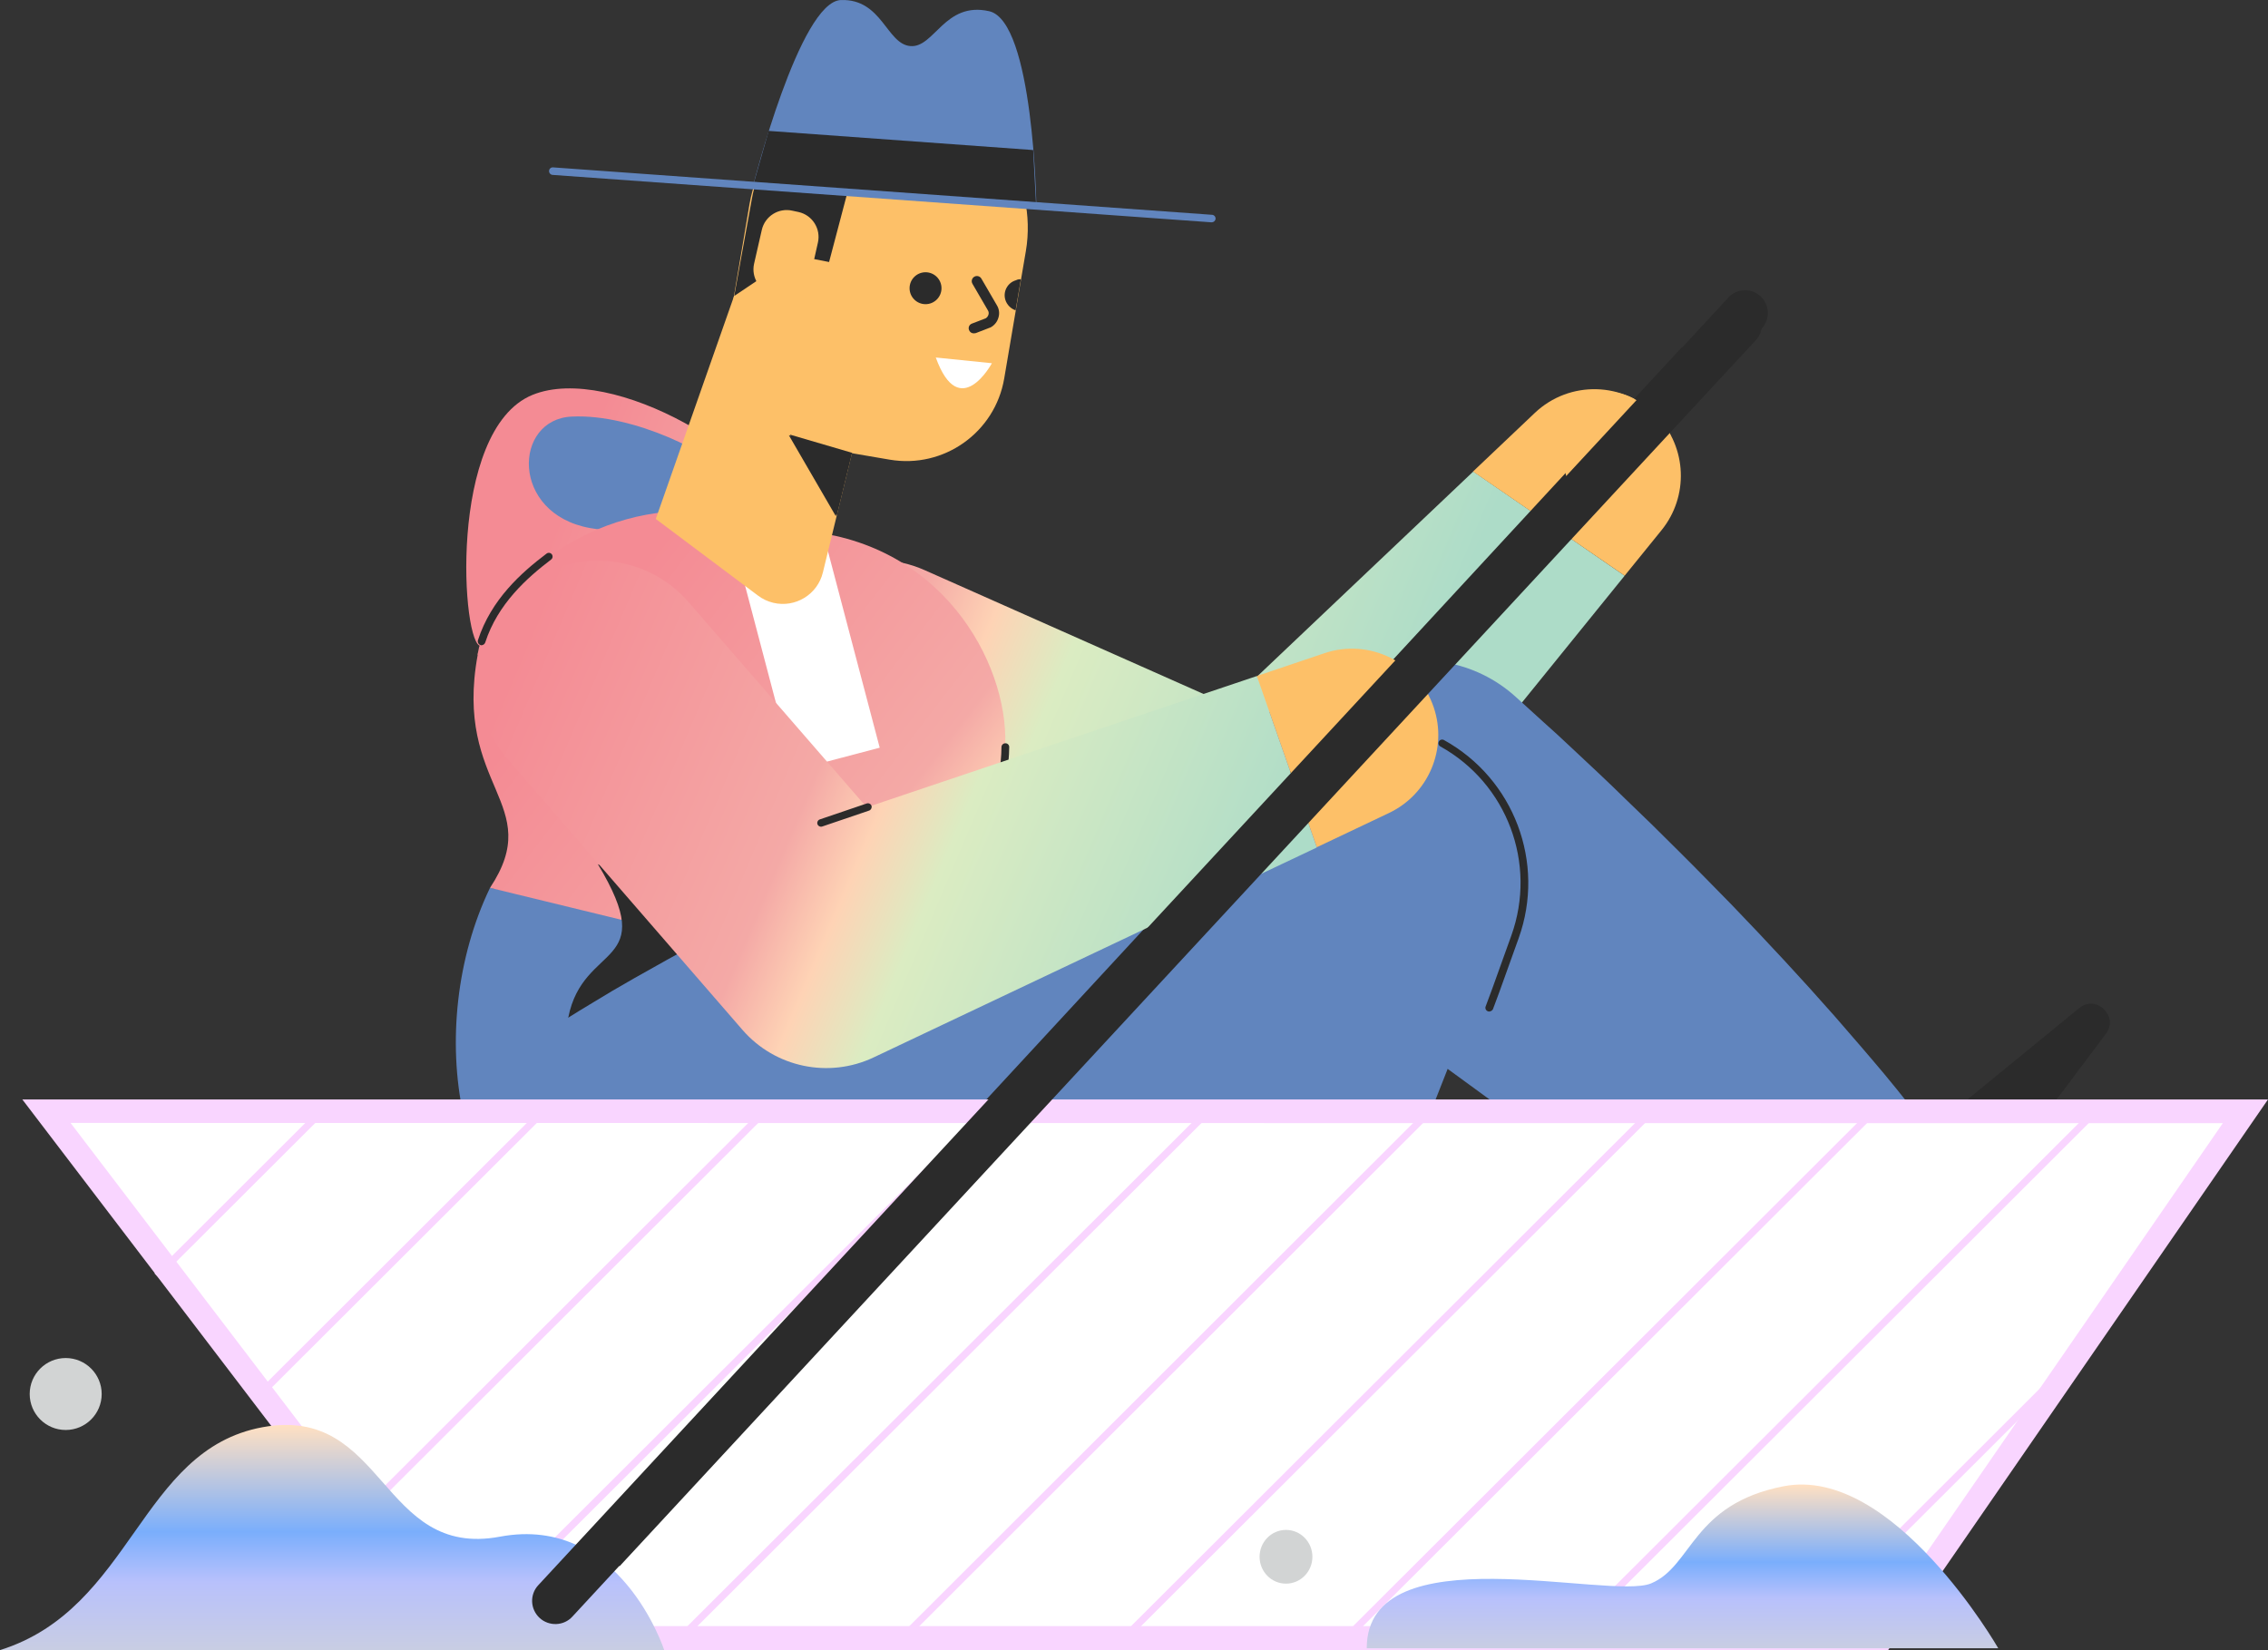 <svg width="1219" height="887" viewBox="0 0 1219 887" fill="none" xmlns="http://www.w3.org/2000/svg">
<rect x="0" y="0" width="1219" height="887" fill="#333333" stroke="none"/>
<path d="M806.052 445.873C791.399 400.754 742.978 376.023 697.835 390.6L683.128 395.38L670.014 399.547L657.023 403.836L631.041 412.538C622.339 415.478 613.639 418.42 605.06 421.483L579.2 430.554C570.5 433.617 561.921 436.804 553.342 439.868C544.761 443.055 536.182 445.995 527.604 449.305L501.99 458.857C493.412 462.044 484.954 465.357 476.376 468.661C442.305 481.897 408.48 495.496 374.899 510.085L349.775 521.115C341.441 524.914 333.107 528.591 324.773 532.513L312.396 538.273L300.017 544.155L287.761 550.284L281.634 553.362L275.502 556.541L435.783 683.302L584.992 633.366L551.38 772.363L672.834 801.777L675.529 797.243L678.103 792.708L683.251 783.516C686.56 777.389 689.868 771.26 693.055 765.133C699.556 752.877 705.678 740.498 711.683 728.121C723.695 703.37 734.969 678.368 745.877 653.236C751.147 640.613 756.662 628.113 761.688 615.489L769.408 596.616L776.884 577.615C781.909 564.991 786.566 552.245 791.346 539.5L794.9 529.941L798.332 520.382L805.194 501.263C811.611 483.405 811.912 463.921 806.052 445.873Z" fill="#6185BE"/>
<path d="M873.213 309.469L719.895 498.813C703.114 519.524 674.529 526.406 650.161 515.604L646.484 513.888L444.755 424.3C412.232 409.848 397.582 371.768 412.035 339.244C426.488 306.721 464.568 292.072 497.092 306.524L698.821 396.112L625.409 411.308L791.841 253.458" fill="url(#paint0_linear)"/>
<path d="M791.713 253.462L824.926 221.96C843.564 204.291 872.998 205.074 890.669 223.712C906.716 240.638 907.741 266.832 893.067 284.963L873.213 309.464" fill="#FDC068"/>
<path d="M263.373 477.247C227.254 552.25 244.748 659.614 312.684 679.745C365.141 695.141 368.294 699.285 390.365 705.798C460.31 726.325 538.489 622.461 532.756 524.374L263.373 477.247Z" fill="#6185BE"/>
<path d="M423.186 284.713C416.445 245.863 328.695 194.875 286.167 212.283C240.21 231.155 248.299 348.808 258.592 347.217C268.765 345.5 423.186 284.713 423.186 284.713Z" fill="url(#paint1_linear)"/>
<path d="M307.37 223.925C275.869 225.273 274.157 276.134 317.174 283.855C358.843 291.33 396.836 264.245 390.219 254.441C383.723 244.759 341.319 222.331 307.37 223.925Z" fill="#6185BE"/>
<path d="M473.924 528.476C473.025 518.129 473.77 507.705 476.131 497.591C480.174 480.557 527.727 464.379 538.879 412.293C547.458 372.339 518.413 303.464 448.922 288.022L392.419 277.354C331.264 263.75 270.353 305.664 257.852 347.333H257.612C257.367 348.558 257.122 349.785 256.877 350.887C256.737 351.238 256.656 351.612 256.632 351.99H256.754C243.642 423.317 293.521 431.774 263.373 477.242L473.924 528.476Z" fill="url(#paint2_linear)"/>
<path d="M321.358 464.562C355.183 520.692 313.392 506.108 305.425 547.042L436.683 584.789L460.336 516.649L321.358 464.562Z" fill="#2B2B2B"/>
<path d="M520.252 457.76C519.79 457.785 519.341 457.605 519.025 457.27C518.181 456.584 518.053 455.342 518.74 454.499C518.753 454.484 518.766 454.467 518.78 454.452C531.209 439.64 538.098 420.965 538.266 401.631C538.256 400.491 539.173 399.557 540.313 399.547C540.324 399.547 540.338 399.547 540.349 399.547C541.453 399.501 542.386 400.358 542.433 401.461C542.435 401.518 542.435 401.574 542.433 401.631C542.241 421.947 535.007 441.568 521.967 457.147C521.448 457.477 520.862 457.687 520.252 457.76Z" fill="#2B2B2B"/>
<path d="M444.953 296.094L398.735 308.267L426.609 414.093L472.827 401.92L444.953 296.094Z" fill="white"/>
<path d="M445.492 524.676H444.879C443.395 524.331 442.465 522.856 442.795 521.367C444.389 513.768 449.169 507.15 455.173 498.939C460.06 492.496 464.521 485.74 468.532 478.718C469.277 477.365 470.977 476.87 472.33 477.615C473.684 478.36 474.179 480.06 473.434 481.413C469.332 488.619 464.745 495.539 459.708 502.126C454.071 509.847 449.659 515.975 448.187 522.471C447.889 523.729 446.785 524.631 445.492 524.676Z" fill="#2B2B2B"/>
<path d="M1038.42 609.852L1035.36 605.685L1032.17 601.641L1025.8 593.429C1021.51 588.037 1017.22 582.645 1012.8 577.375C1003.98 566.835 995.033 556.541 986.088 546.245C968.072 525.779 949.566 505.925 930.814 486.439C921.377 476.88 911.94 467.074 902.381 457.639L888.047 443.421L873.586 429.451C864.027 420.014 854.222 410.95 844.418 401.753L837.064 394.891L829.588 388.149L814.754 374.668C793.135 355.002 762.114 349.562 735.093 360.697L720.999 366.457L708.253 371.726L695.629 377.12L670.382 387.787C661.927 391.34 653.469 395.017 645.136 398.694L620.012 409.725C611.679 413.4 603.345 417.2 595.011 420.999C586.677 424.797 578.22 428.476 570.009 432.398L545.13 443.916C536.796 447.717 528.585 451.76 520.373 455.682C487.406 471.491 454.726 487.874 422.329 504.826L376.868 505.886C368.902 510.298 360.814 514.587 352.846 519.122L340.846 525.862L328.957 532.724L317.189 539.82L311.307 543.375L305.425 547.042L441.507 700.576L751.647 555.284L964.646 710.707L1038.42 609.852Z" fill="#6185BE"/>
<path d="M946.214 159.222C941.312 154.688 933.468 154.933 928.933 159.957L904.315 186.621H904.006L305.319 834.205C300.783 839.107 301.03 846.827 306.054 851.486C310.956 856.021 318.799 855.775 323.335 850.751L347.953 824.086H348.261L946.949 176.503C951.482 171.601 951.237 163.88 946.214 159.222Z" fill="#2B2B2B"/>
<path d="M707.763 455.555L469.513 568.428C445.415 579.81 416.689 573.805 399.168 553.722L396.716 550.902L272.81 408.003C249.492 381.167 252.345 340.508 279.182 317.19C306.019 293.872 346.678 296.726 369.996 323.562L494.023 466.463L421.352 448.937L675.534 363.394" fill="url(#paint3_linear)"/>
<path d="M407.376 320.132L352.471 278.953L399.901 143.896L476.621 166.814L442.305 307.631C439.462 319.53 427.509 326.87 415.61 324.025C412.627 323.312 409.822 321.985 407.376 320.132Z" fill="#FDC068"/>
<path d="M552.238 127.718C552.08 130.142 551.793 132.557 551.38 134.95L548.807 150.024L545.988 166.692L539.738 203.459C534.794 232.494 507.251 252.026 478.214 247.088L428.701 238.632C403.113 234.309 385.873 210.061 390.197 184.471C390.204 184.428 390.212 184.386 390.219 184.343L402.843 109.704C409.925 68.704 448.904 41.207 489.905 48.289C527.977 54.864 554.902 89.175 552.24 127.718H552.238V127.718Z" fill="#FDC068"/>
<path d="M533.119 195.247C533.119 195.247 515.716 227.479 502.97 192.177L533.119 195.247Z" fill="white"/>
<path d="M457.993 243.411L424.534 233.607L449.781 277.114L457.993 243.411Z" fill="#2B2B2B"/>
<path d="M497.455 163.505C502.193 163.505 506.034 159.664 506.034 154.926C506.034 150.188 502.193 146.348 497.455 146.348C492.717 146.348 488.876 150.188 488.876 154.926C488.876 159.664 492.717 163.505 497.455 163.505Z" fill="#2B2B2B"/>
<path d="M525.03 151.008L533.364 165.342C534.986 168.109 534.056 171.667 531.289 173.287C531.204 173.337 531.117 173.384 531.031 173.431L523.432 176.372" fill="#FDC068"/>
<path d="M523.437 179.193C522.3 179.231 521.265 178.539 520.863 177.476C520.282 176.146 520.887 174.596 522.217 174.014C522.295 173.979 522.375 173.949 522.457 173.923L529.81 171.104C530.529 170.657 531.054 169.957 531.281 169.142C531.512 168.406 531.424 167.606 531.035 166.937L522.702 152.603C521.898 151.298 522.305 149.588 523.61 148.785C524.915 147.981 526.625 148.388 527.429 149.693C527.447 149.723 527.465 149.753 527.482 149.785L535.816 164.119C537.009 166.065 537.321 168.429 536.672 170.619C536.054 172.934 534.501 174.888 532.384 176.011L532.016 176.134L524.418 179.074C524.05 179.069 523.805 179.193 523.437 179.193Z" fill="#2B2B2B"/>
<path d="M534.222 55.535L493.412 46.701C453.037 38.055 413.3 63.778 404.655 104.152C404.486 104.935 404.331 105.72 404.19 106.509L394.631 159.093L412.033 147.451L427.353 137.284L445.614 140.841L459.708 87.406C473.924 97.702 499.294 105.907 525.644 105.667C519.883 88.991 526.257 70.609 534.222 55.535Z" fill="#2B2B2B"/>
<path d="M415.71 158.235L432.5 162.035L439.608 130.415C441.287 123.04 436.683 115.696 429.314 113.993L425.883 113.258C418.507 111.579 411.163 116.183 409.46 123.551L405.293 141.812C403.653 149.221 408.31 156.561 415.71 158.235Z" fill="#FDC068"/>
<path d="M548.685 150.146L545.866 166.814C543.235 165.92 541.186 163.827 540.351 161.175C538.993 156.743 541.486 152.048 545.918 150.691C545.981 150.671 546.046 150.653 546.111 150.635C546.895 150.199 547.797 150.029 548.685 150.146Z" fill="#2B2B2B"/>
<path d="M404.803 99.653C404.803 99.653 429.804 0.752 451.987 0.017C474.17 -0.718 476.499 23.791 489.366 24.773C502.234 25.755 507.751 0.628 531.649 6.022C555.547 11.416 557.019 110.684 557.019 110.684L404.803 99.653Z" fill="#6185BE"/>
<path d="M413.137 70.364L555.302 80.658L556.895 110.684L404.803 99.654L413.137 70.364Z" fill="#2B2B2B"/>
<path d="M651.263 119.506H651.141L296.953 94.016C295.843 93.905 295.026 92.921 295.12 91.81C295.191 90.72 296.135 89.895 297.225 89.966C297.258 89.968 297.293 89.971 297.326 89.976L651.514 115.468C652.626 115.579 653.441 116.561 653.348 117.674C653.204 118.718 652.316 119.499 651.263 119.506Z" fill="#6185BE"/>
<path d="M258.834 346.851C258.622 346.87 258.411 346.828 258.222 346.728C257.164 346.361 256.572 345.235 256.874 344.155C263.983 322.218 280.282 307.756 293.763 297.584C294.643 296.907 295.905 297.072 296.583 297.952C297.261 298.832 297.095 300.094 296.215 300.771C283.346 310.575 267.536 324.547 260.796 345.381C260.494 346.22 259.723 346.798 258.834 346.851Z" fill="#2B2B2B"/>
<path d="M441.325 444.402C440.455 444.402 439.675 443.867 439.363 443.055C439.013 442.006 439.555 440.87 440.588 440.48L465.835 431.901C466.883 431.551 468.022 432.093 468.41 433.128C468.732 434.174 468.198 435.293 467.183 435.701L441.937 444.28C441.735 444.332 441.532 444.373 441.325 444.402Z" fill="#2B2B2B"/>
<path d="M800.452 543.735C800.2 543.755 799.948 543.713 799.717 543.613C798.673 543.253 798.118 542.113 798.48 541.07C798.483 541.06 798.487 541.05 798.49 541.04L802.045 531.479L812.339 502.811C826.192 464.151 810.006 421.147 774.102 401.213C773.163 400.656 772.853 399.442 773.412 398.504C773.957 397.587 775.13 397.267 776.064 397.781C813.767 418.622 830.793 463.731 816.261 504.286L805.967 532.964L802.412 542.523C802.005 543.232 801.267 543.687 800.452 543.735Z" fill="#2B2B2B"/>
<path d="M757.279 865.537L561.387 806.917C551.16 803.868 545.24 793.209 548.053 782.916L554.75 757.779L678.286 796.128L765.291 847.297C775.33 853.256 768.613 868.878 757.279 865.537Z" fill="#2B2B2B"/>
<path d="M1131.91 555.669L1009.1 719.151C1002.7 727.689 990.65 729.556 981.966 723.354L960.71 708.37L1039.45 605.752L1117.59 541.838C1126.64 534.483 1138.97 546.195 1131.91 555.669Z" fill="#2B2B2B"/>
<path d="M457.458 243.786L424.001 233.98L449.247 277.488L457.458 243.786Z" fill="#2B2B2B"/>
<path d="M873.213 212.159C838.407 201.007 826.765 243.661 856.178 285.57L897.847 233.852C897.969 233.845 887.92 216.94 873.213 212.159Z" fill="#FDC068"/>
<path d="M675.526 363.392L711.803 351.138C736.084 342.941 762.413 355.98 770.61 380.261C778.14 402.569 767.771 426.982 746.487 437.049L707.759 455.432" fill="#FDC068"/>
<path d="M240.977 880.56L24.904 597.313H1206.85L1011.53 880.56H240.977Z" fill="white"/>
<path d="M1194.71 603.753L1008.24 874.119H244.139L37.935 603.628L1194.71 603.753ZM1219 591H12L237.687 887H1014.82L1219 591Z" fill="#F9D5FF"/>
<path d="M174.014 593.732L83.042 684.541L85.726 687.219L176.698 596.411L174.014 593.732Z" fill="#F9D5FF"/>
<path d="M293.175 593.649L142.63 743.925L145.313 746.604L295.859 596.328L293.175 593.649Z" fill="#F9D5FF"/>
<path d="M407.303 598.526L187.969 817.467L190.652 820.146L409.987 601.205L407.303 598.526Z" fill="#F9D5FF"/>
<path d="M528.27 596.82L245.336 879.247L248.02 881.926L530.954 599.499L528.27 596.82Z" fill="#F9D5FF"/>
<path d="M648.957 595.153L364.412 879.188L367.096 881.866L651.64 597.832L648.957 595.153Z" fill="#F9D5FF"/>
<path d="M768.945 594.266L484.838 878.023L487.523 880.702L771.629 596.944L768.945 594.266Z" fill="#F9D5FF"/>
<path d="M887.24 595.299L605.379 876.654L608.063 879.333L889.924 597.978L887.24 595.299Z" fill="#F9D5FF"/>
<path d="M1004.98 596.878L721.509 879.84L724.193 882.519L1007.66 599.557L1004.98 596.878Z" fill="#F9D5FF"/>
<path d="M1126.1 594.929L843.526 876.998L846.209 879.677L1128.79 597.607L1126.1 594.929Z" fill="#F9D5FF"/>
<path d="M1106.9 735.888L965.57 876.967L968.253 879.646L1109.59 738.567L1106.9 735.888Z" fill="#F9D5FF"/>
<path d="M357 887C357 887 333.326 813.977 268.793 826.012C204.264 838.183 207.241 755.023 141.09 767.188C74.938 779.354 71.292 864.686 0 887H357Z" fill="url(#paint4_linear)"/>
<path d="M35.307 768.676C45.992 768.676 54.653 760.018 54.653 749.338C54.653 738.658 45.992 730 35.307 730C24.623 730 15.962 738.658 15.962 749.338C15.962 760.018 24.623 768.676 35.307 768.676Z" fill="url(#paint5_linear)"/>
<path d="M942.959 165.283C937.959 160.67 929.959 160.919 925.333 166.031L900.225 193.164H899.91L289.291 852.131C284.665 857.119 284.917 864.975 290.041 869.716C295.04 874.331 303.041 874.08 307.666 868.968L332.775 841.834H333.09L943.71 182.866C948.334 177.878 948.084 170.022 942.959 165.283Z" fill="#2B2B2B"/>
<path d="M1074.01 886C1074.01 886 1017.5 787.528 958.681 798.916C909.414 808.501 909.682 841.834 887.441 851.139C865.2 860.443 734.591 823.778 734.591 886H1074.01Z" fill="url(#paint6_linear)"/>
<path d="M691.193 851.278C699.032 851.278 705.386 844.811 705.386 836.834C705.386 828.857 699.032 822.39 691.193 822.39C683.354 822.39 677 828.857 677 836.834C677 844.811 683.354 851.278 691.193 851.278Z" fill="url(#paint7_linear)"/>
<defs>
<linearGradient id="paint0_linear" x1="336.866" y1="221.805" x2="751.569" y2="397.487" gradientUnits="userSpaceOnUse">
<stop stop-color="#F48B94"/>
<stop offset="0.405" stop-color="#F4A9A6"/>
<stop offset="0.499" stop-color="#FED3B5"/>
<stop offset="0.599" stop-color="#DBECC2"/>
<stop offset="1" stop-color="#ADDCC8"/>
</linearGradient>
<linearGradient id="paint1_linear" x1="299.43" y1="281.164" x2="549.051" y2="378.175" gradientUnits="userSpaceOnUse">
<stop stop-color="#F48B94"/>
<stop offset="0.405" stop-color="#F4A9A6"/>
<stop offset="0.499" stop-color="#FED3B5"/>
<stop offset="0.599" stop-color="#DBECC2"/>
<stop offset="1" stop-color="#ADDCC8"/>
</linearGradient>
<linearGradient id="paint2_linear" x1="314.294" y1="344.106" x2="680.637" y2="625.351" gradientUnits="userSpaceOnUse">
<stop stop-color="#F48B94"/>
<stop offset="0.405" stop-color="#F4A9A6"/>
<stop offset="0.499" stop-color="#FED3B5"/>
<stop offset="0.599" stop-color="#DBECC2"/>
<stop offset="1" stop-color="#ADDCC8"/>
</linearGradient>
<linearGradient id="paint3_linear" x1="278.654" y1="352.229" x2="669.361" y2="517.747" gradientUnits="userSpaceOnUse">
<stop stop-color="#F48B94"/>
<stop offset="0.405" stop-color="#F4A9A6"/>
<stop offset="0.499" stop-color="#FED3B5"/>
<stop offset="0.599" stop-color="#DBECC2"/>
<stop offset="1" stop-color="#ADDCC8"/>
</linearGradient>
<linearGradient id="paint4_linear" x1="178.5" y1="766.511" x2="178.5" y2="908.416" gradientUnits="userSpaceOnUse">
<stop stop-color="#FFE0C2"/>
<stop offset="0.401" stop-color="#7AAEFC"/>
<stop offset="0.591" stop-color="#B8C1FC"/>
<stop offset="1" stop-color="#D2D4D4"/>
</linearGradient>
<linearGradient id="paint5_linear" x1="758.476" y1="-29999.6" x2="758.476" y2="-28844.2" gradientUnits="userSpaceOnUse">
<stop stop-color="#FFE0C2"/>
<stop offset="0.401" stop-color="#7AAEFC"/>
<stop offset="0.591" stop-color="#B8C1FC"/>
<stop offset="1" stop-color="#D2D4D4"/>
</linearGradient>
<linearGradient id="paint6_linear" x1="904.295" y1="798.363" x2="904.295" y2="901.559" gradientUnits="userSpaceOnUse">
<stop stop-color="#FFE0C2"/>
<stop offset="0.401" stop-color="#7AAEFC"/>
<stop offset="0.591" stop-color="#B8C1FC"/>
<stop offset="1" stop-color="#D2D4D4"/>
</linearGradient>
<linearGradient id="paint7_linear" x1="894.069" y1="-21738.1" x2="894.069" y2="-21109" gradientUnits="userSpaceOnUse">
<stop stop-color="#FFE0C2"/>
<stop offset="0.401" stop-color="#7AAEFC"/>
<stop offset="0.591" stop-color="#B8C1FC"/>
<stop offset="1" stop-color="#D2D4D4"/>
</linearGradient>
</defs>
</svg>
